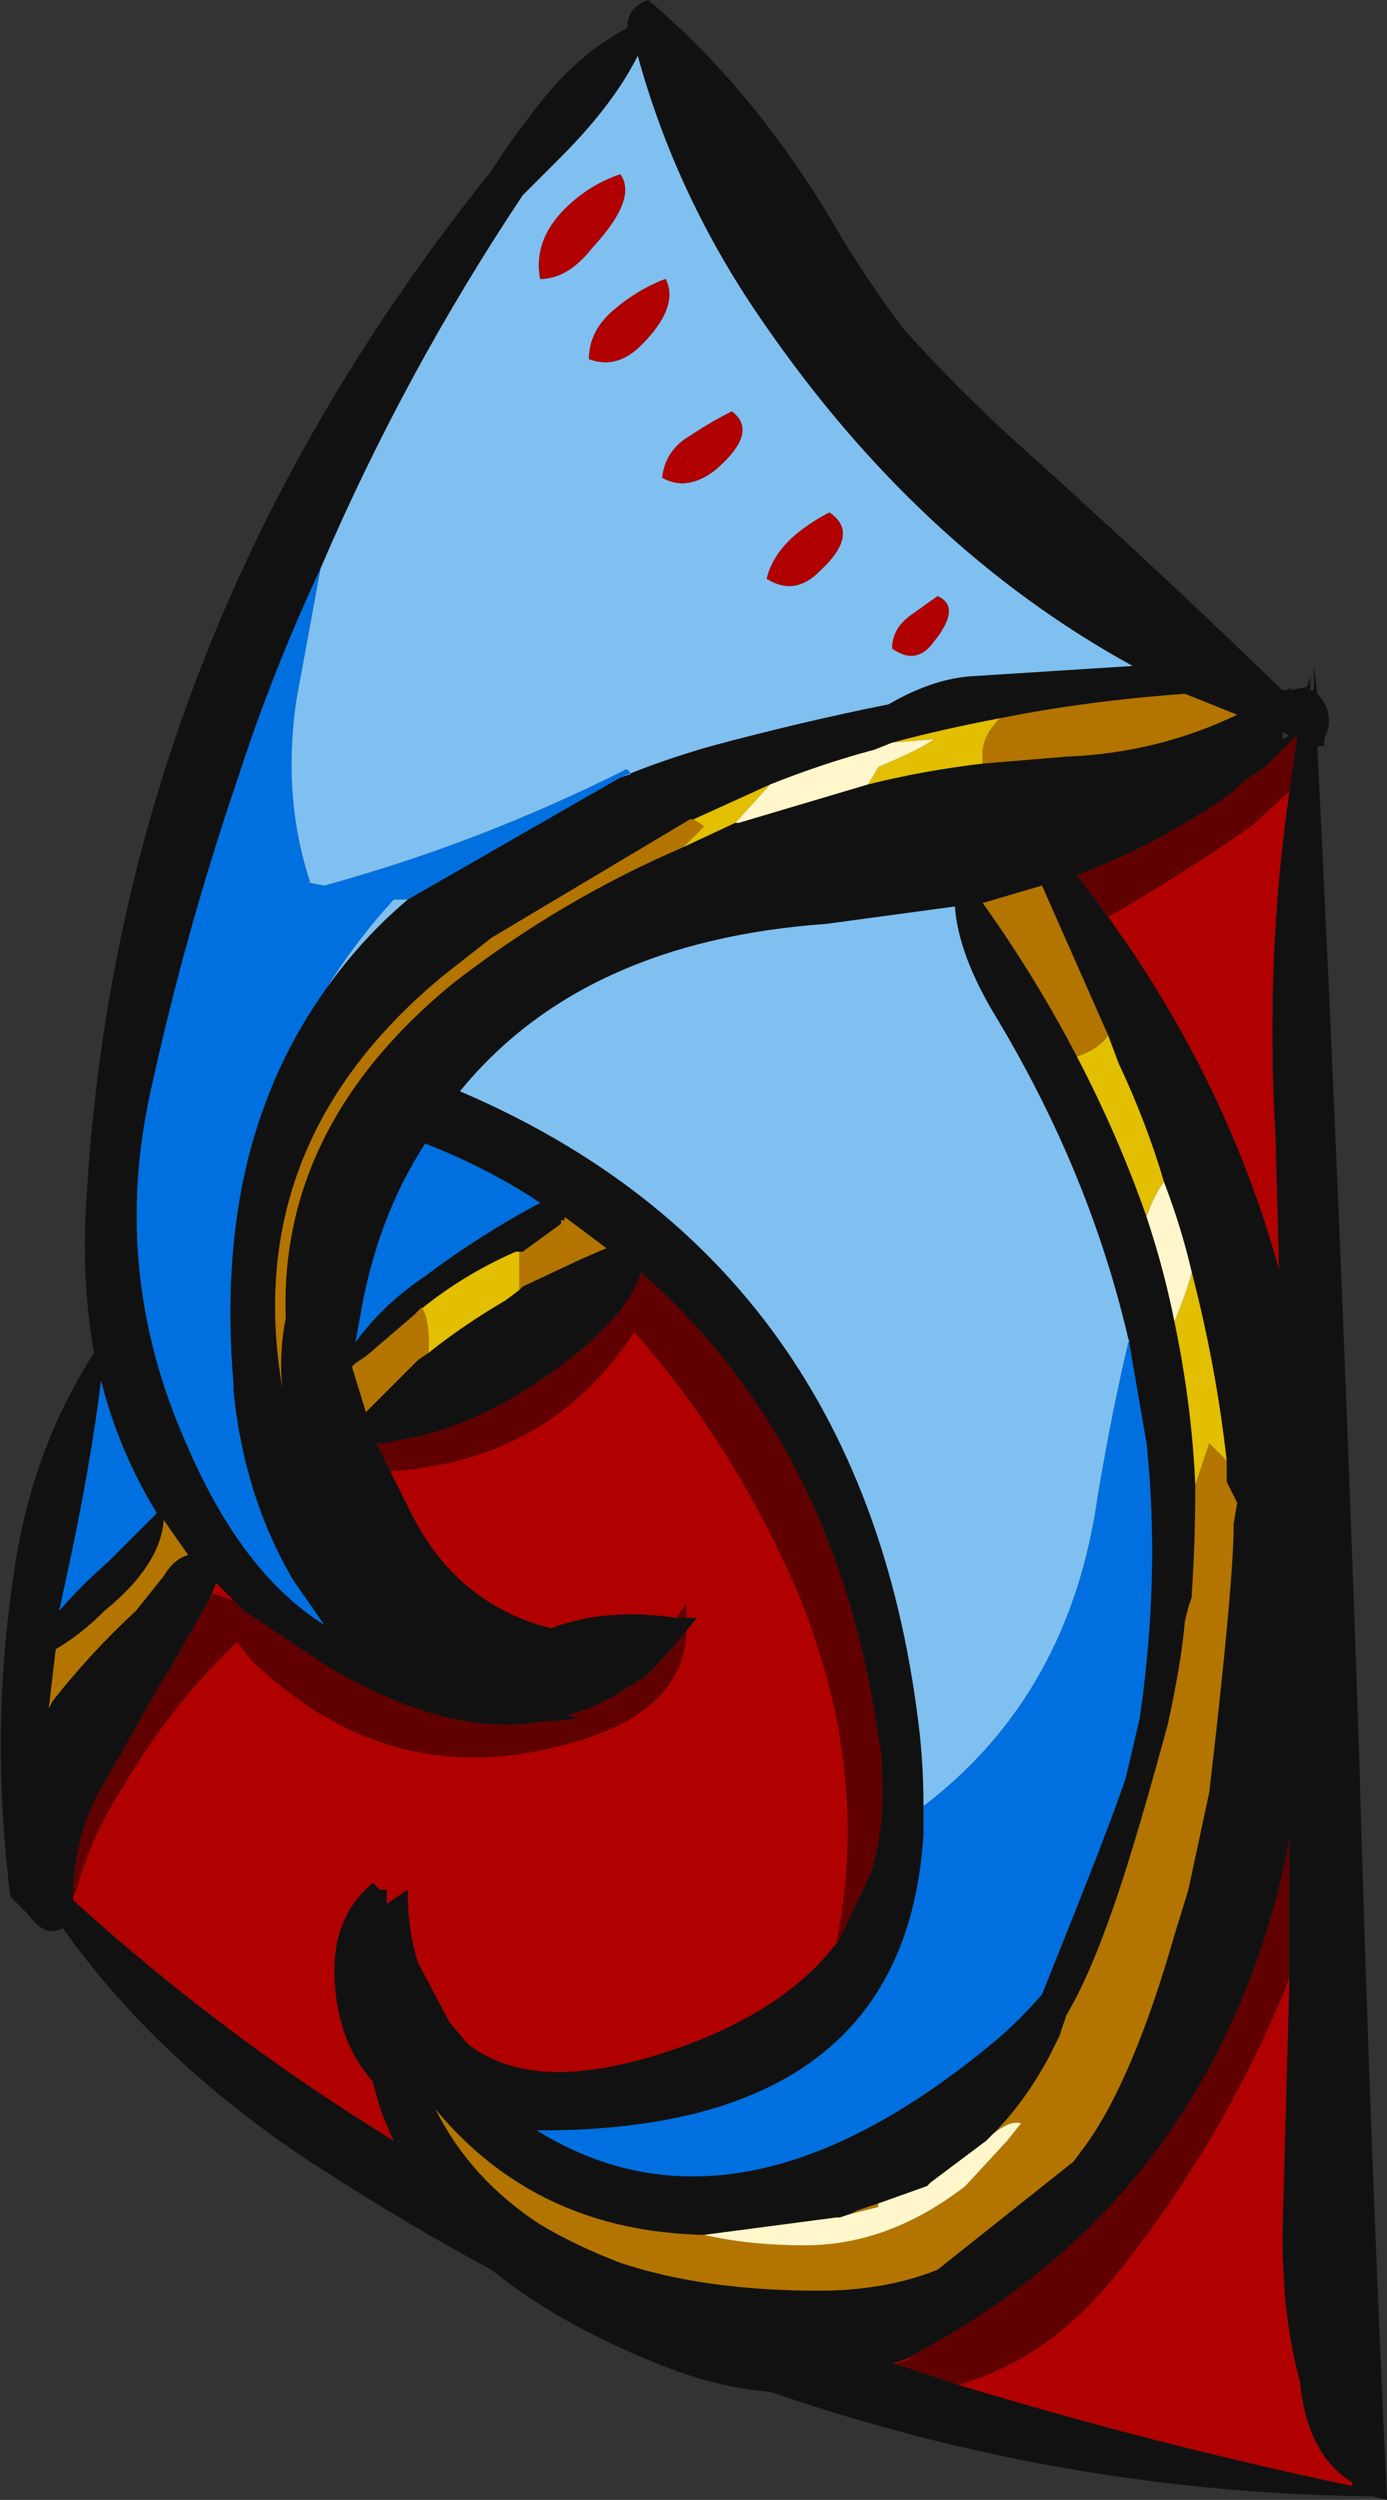 <?xml version="1.0" encoding="UTF-8" standalone="no"?>
<svg xmlns:ffdec="https://www.free-decompiler.com/flash" xmlns:xlink="http://www.w3.org/1999/xlink" ffdec:objectType="frame" height="250.95px" width="139.3px" xmlns="http://www.w3.org/2000/svg">
  <rect width="100%" height="100%" fill="#333333" stroke="none"/>
  <g transform="matrix(1.0, 0.0, 0.0, 1.0, 92.75, 35.7)">
    <use ffdec:characterId="348" height="35.85" transform="matrix(7.0, 0.0, 0.0, 7.0, -92.75, -35.7)" width="19.9" xlink:href="#shape0"/>
  </g>
  <defs>
    <g id="shape0" transform="matrix(1.0, 0.0, 0.0, 1.0, 13.25, 5.1)">
      <path d="M-4.25 -4.7 Q-4.25 -5.0 -3.95 -5.1 -2.35 -3.75 -1.15 -1.65 -0.75 -1.0 -0.3 -0.4 0.5 0.5 1.45 1.35 3.4 3.1 5.15 4.8 L5.2 4.8 5.3 4.75 5.25 4.8 5.5 4.75 5.55 4.6 5.55 4.8 5.6 4.8 5.6 4.45 5.65 4.85 Q5.75 4.95 5.8 5.1 5.85 5.3 5.75 5.5 L5.75 5.6 5.65 5.6 Q6.0 12.65 6.25 20.05 6.4 25.45 6.65 30.75 L6.45 30.7 Q2.0 30.65 -2.2 29.2 -2.85 29.15 -3.55 28.9 -5.15 28.3 -6.2 27.45 -7.5 26.75 -8.8 25.9 -11.0 24.45 -12.35 22.55 -12.6 22.7 -12.85 22.35 -12.95 22.25 -13.1 22.1 -13.4 19.75 -13.05 17.45 -12.8 15.7 -11.9 14.3 -12.1 13.2 -12.0 11.95 -11.5 3.95 -6.2 -2.65 -5.85 -3.2 -5.4 -3.75 -4.9 -4.35 -4.25 -4.7 M-4.35 6.05 Q-3.75 5.8 -3.05 5.6 -1.75 5.25 -0.5 5.0 0.1 4.65 0.65 4.6 L3.0 4.45 Q-0.1 2.75 -2.35 -0.55 -3.55 -2.3 -4.1 -4.3 -4.45 -3.6 -5.2 -2.85 L-5.75 -2.3 Q-7.45 0.25 -8.65 3.05 -9.35 4.55 -9.85 6.1 -10.6 8.3 -11.1 10.6 -11.65 13.15 -10.6 15.55 -9.8 17.45 -8.6 18.2 L-9.05 17.55 Q-9.75 16.35 -9.9 14.85 L-9.9 14.75 Q-10.05 13.0 -9.7 11.55 -9.35 10.15 -8.55 9.05 -8.05 8.35 -7.4 7.8 L-4.35 6.05 M-3.3 6.65 L-3.35 6.65 -6.2 8.35 -6.9 8.9 Q-9.8 11.3 -9.2 14.8 -9.25 14.3 -9.15 13.8 -9.25 11.05 -6.75 9.0 -5.2 7.8 -3.45 7.05 L-2.7 6.7 -2.65 6.7 -0.8 6.15 Q0.0 5.95 0.85 5.85 L2.05 5.75 Q3.35 5.7 4.5 5.15 L3.75 4.85 Q2.35 4.95 1.1 5.2 0.3 5.35 -0.45 5.55 L-0.7 5.65 Q-1.45 5.85 -2.2 6.15 -2.75 6.4 -3.3 6.65 M-8.15 14.15 Q-7.75 13.6 -7.15 13.2 -6.35 12.6 -5.5 12.15 -6.25 11.65 -7.15 11.3 -7.8 12.3 -8.05 13.6 L-8.15 14.15 M-5.75 12.85 L-5.85 12.85 Q-6.65 13.2 -7.3 13.75 L-8.0 14.35 -8.15 14.45 -8.2 14.5 -8.0 15.15 -7.25 14.4 -7.1 14.3 Q-6.6 13.9 -6.0 13.55 L-5.8 13.4 -5.75 13.35 -4.9 12.95 -4.55 12.8 -5.15 12.35 -5.15 12.4 -5.2 12.4 -5.2 12.45 -5.75 12.85 M-1.2 22.7 L-0.75 21.75 Q-0.55 21.1 -0.6 20.3 L-0.6 20.1 -0.65 19.8 Q-1.25 15.6 -4.05 13.15 -4.15 13.45 -4.4 13.75 -4.9 14.35 -5.9 14.95 -6.6 15.35 -7.25 15.5 L-7.75 15.6 -7.85 15.6 -7.65 16.0 -7.35 16.6 Q-6.7 17.9 -5.35 18.25 -4.55 17.95 -3.55 18.1 L-3.4 18.1 -3.25 18.1 -3.45 18.35 -3.8 18.75 -4.0 18.95 -4.15 19.05 -4.25 19.1 -4.4 19.2 Q-4.6 19.3 -4.8 19.4 L-5.1 19.5 -4.95 19.55 -5.55 19.6 Q-6.85 19.8 -8.55 18.8 L-9.75 18.0 -9.9 17.85 -10.15 17.6 -10.25 17.85 -10.6 18.45 Q-10.75 18.75 -10.95 19.05 L-11.8 20.55 Q-12.2 21.25 -12.2 22.1 L-12.2 22.15 Q-10.05 24.1 -7.6 25.6 -7.8 25.2 -7.9 24.75 -8.4 24.2 -8.45 23.3 -8.5 22.4 -7.9 21.9 L-7.8 22.0 -7.7 22.0 -7.7 22.2 -7.4 22.0 Q-7.4 22.6 -7.25 23.05 L-6.8 23.9 -6.55 24.2 Q-5.5 25.05 -3.2 24.15 -1.85 23.6 -1.2 22.7 M2.95 14.15 Q2.4 11.75 1.05 9.5 0.5 8.6 0.45 7.9 L-1.4 8.15 Q-4.9 8.4 -6.65 10.55 -0.8 13.05 -0.05 19.8 0.0 20.3 0.0 20.8 L0.0 21.2 Q-0.25 25.35 -5.25 25.45 L-5.55 25.45 Q-2.65 27.25 1.05 24.15 1.4 23.85 1.7 23.5 L2.1 22.5 Q2.7 21.0 2.9 20.4 L3.1 19.55 Q3.4 17.5 3.2 15.6 L2.95 14.15 M-12.25 17.3 L-12.4 18.0 Q-12.1 17.65 -11.7 17.3 L-11.0 16.6 Q-11.55 15.7 -11.8 14.7 -11.95 15.9 -12.25 17.3 M-12.55 19.4 L-12.5 19.3 Q-11.95 18.6 -11.3 18.0 L-10.9 17.5 Q-10.75 17.25 -10.55 17.2 L-10.9 16.7 Q-10.95 17.35 -11.75 18.0 -12.1 18.35 -12.45 18.55 L-12.55 19.4 M-3.15 26.95 Q-5.55 26.9 -7.0 25.15 -6.5 26.15 -5.5 26.8 -5.0 27.1 -4.35 27.35 -3.15 27.75 -1.5 27.75 -0.55 27.75 0.2 27.45 L2.15 25.9 2.3 25.7 Q3.0 24.75 3.6 22.65 L3.8 22.0 4.1 20.6 Q4.45 17.6 4.45 16.75 L4.5 16.45 4.35 16.15 4.35 15.85 Q4.2 14.5 3.85 13.15 3.7 12.5 3.45 11.85 3.2 11.0 2.8 10.15 L2.65 9.75 1.7 7.6 0.85 7.85 Q1.6 8.9 2.2 10.05 2.8 11.2 3.2 12.35 3.45 13.1 3.6 13.85 3.85 15.05 3.9 16.2 3.9 17.0 3.85 17.75 L3.85 17.8 3.8 17.95 3.75 18.15 Q3.7 18.75 3.5 19.65 3.2 20.75 3.0 21.4 2.5 23.05 2.05 23.8 L1.95 24.1 1.8 24.4 Q1.45 25.05 1.0 25.5 L0.9 25.6 0.1 26.2 0.05 26.25 -0.65 26.5 -0.95 26.6 -1.05 26.65 -1.2 26.7 -1.25 26.7 -3.15 26.95 M-0.4 28.8 L0.5 29.1 Q3.3 29.95 6.15 30.55 L6.15 30.5 Q5.5 30.1 5.4 29.05 5.15 28.15 5.15 26.95 L5.25 23.25 5.25 21.25 5.2 21.55 Q4.1 26.5 -0.3 28.75 L-0.45 28.8 -0.4 28.8 M5.15 5.4 L5.15 5.5 5.25 5.45 5.15 5.4 M5.25 6.25 L5.35 5.55 5.35 5.45 4.9 5.9 4.6 6.1 4.45 6.25 Q3.4 7.0 2.2 7.45 L2.65 8.05 Q4.35 10.4 5.1 13.1 L5.05 11.2 Q4.9 8.65 5.25 6.25" fill="#111111" fill-rule="evenodd" stroke="none"/>
      <path d="M-8.65 3.05 L-9.0 4.95 Q-9.2 6.35 -8.8 7.55 L-8.85 7.55 -8.6 7.6 Q-6.4 7.0 -4.3 5.95 -4.25 5.9 -4.2 6.0 L-4.35 6.05 -7.4 7.8 -7.6 7.8 Q-8.15 8.4 -8.55 9.05 -9.35 10.15 -9.7 11.55 -10.05 13.0 -9.9 14.75 L-9.9 14.85 Q-9.75 16.35 -9.05 17.55 L-8.6 18.2 Q-9.8 17.45 -10.6 15.55 -11.65 13.15 -11.1 10.6 -10.6 8.3 -9.85 6.1 -9.35 4.55 -8.65 3.05 M-8.15 14.15 L-8.05 13.6 Q-7.8 12.3 -7.15 11.3 -6.25 11.65 -5.5 12.15 -6.35 12.6 -7.15 13.2 -7.75 13.6 -8.15 14.15 M0.0 20.8 Q2.1 19.2 2.5 16.35 2.7 15.15 2.95 14.1 L2.95 14.15 3.2 15.6 Q3.4 17.5 3.1 19.55 L2.9 20.4 Q2.7 21.0 2.1 22.5 L1.7 23.5 Q1.4 23.85 1.05 24.15 -2.65 27.25 -5.55 25.45 L-5.25 25.45 Q-0.25 25.35 0.0 21.2 L0.0 20.8 M-12.25 17.3 Q-11.95 15.9 -11.8 14.7 -11.55 15.7 -11.0 16.6 L-11.7 17.3 Q-12.1 17.65 -12.4 18.0 L-12.25 17.3" fill="#0070e0" fill-rule="evenodd" stroke="none"/>
      <path d="M-4.75 -1.55 Q-4.1 -2.25 -4.35 -2.6 -4.8 -2.45 -5.15 -2.1 -5.6 -1.65 -5.5 -1.1 -5.1 -1.1 -4.75 -1.55 M-3.7 -1.1 Q-4.1 -0.95 -4.45 -0.65 -4.8 -0.35 -4.8 0.05 -4.4 0.2 -4.05 -0.15 -3.5 -0.7 -3.7 -1.1 M-8.65 3.05 Q-7.45 0.25 -5.75 -2.3 L-5.2 -2.85 Q-4.45 -3.6 -4.1 -4.3 -3.55 -2.3 -2.35 -0.55 -0.1 2.75 3.0 4.45 L0.65 4.6 Q0.1 4.65 -0.5 5.0 -1.75 5.25 -3.05 5.6 -3.75 5.8 -4.35 6.05 L-4.2 6.0 Q-4.25 5.9 -4.3 5.95 -6.4 7.0 -8.6 7.6 L-8.85 7.55 -8.8 7.55 Q-9.2 6.35 -9.0 4.95 L-8.65 3.05 M-7.4 7.8 Q-8.05 8.35 -8.55 9.05 -8.15 8.4 -7.6 7.8 L-7.4 7.8 M-3.35 1.15 Q-3.7 1.35 -3.75 1.75 -3.4 1.95 -3.0 1.65 -2.35 1.1 -2.75 0.8 -3.05 0.95 -3.35 1.15 M-1.75 2.5 Q-2.15 2.8 -2.25 3.2 -1.85 3.45 -1.5 3.1 -0.9 2.55 -1.35 2.25 -1.55 2.35 -1.75 2.5 M-0.15 3.7 Q-0.45 3.9 -0.45 4.2 -0.1 4.45 0.15 4.1 0.55 3.6 0.2 3.45 L-0.15 3.7 M0.0 20.8 Q0.0 20.3 -0.05 19.8 -0.8 13.05 -6.65 10.55 -4.9 8.4 -1.4 8.15 L0.45 7.9 Q0.5 8.6 1.05 9.5 2.4 11.75 2.95 14.15 L2.95 14.1 Q2.7 15.15 2.5 16.35 2.1 19.2 0.0 20.8" fill="#80c0f0" fill-rule="evenodd" stroke="none"/>
      <path d="M-7.65 16.0 L-7.85 15.6 -7.75 15.6 -7.25 15.5 Q-6.6 15.35 -5.9 14.95 -4.9 14.35 -4.4 13.75 -4.15 13.45 -4.05 13.15 -1.25 15.6 -0.65 19.8 L-0.6 20.1 -0.6 20.3 Q-0.55 21.1 -0.75 21.75 L-1.2 22.7 -1.25 22.75 Q-0.75 20.3 -1.8 17.75 -2.7 15.65 -4.15 14.0 -5.35 15.85 -7.65 16.0 M-12.2 22.1 Q-12.2 21.25 -11.8 20.55 L-10.95 19.05 Q-10.75 18.75 -10.6 18.45 L-10.25 17.85 -10.2 17.75 -9.9 17.85 -9.75 18.0 -8.55 18.8 Q-6.85 19.8 -5.55 19.6 L-4.95 19.55 -5.1 19.5 -4.8 19.4 Q-4.6 19.3 -4.4 19.2 L-4.25 19.1 -4.15 19.05 -4.0 18.95 -3.8 18.75 -3.45 18.35 -3.4 18.3 Q-3.45 19.4 -4.9 19.85 -7.6 20.7 -9.65 18.7 L-9.85 18.45 Q-10.8 19.35 -11.5 20.55 -11.95 21.25 -12.15 22.0 L-12.2 22.1 M-3.4 18.1 L-3.55 18.1 -3.4 17.9 -3.4 18.1 M-0.4 28.8 L-0.25 28.75 -0.15 28.7 -0.45 28.8 -0.3 28.75 Q4.1 26.5 5.2 21.55 L5.25 21.25 5.25 23.25 5.2 23.4 Q4.25 25.7 2.7 27.6 1.75 28.75 0.5 29.1 L-0.4 28.8 M2.65 8.05 L2.2 7.45 Q3.4 7.0 4.45 6.25 L4.6 6.1 4.9 5.9 5.35 5.45 5.35 5.55 5.25 6.25 4.7 6.75 Q3.7 7.45 2.65 8.05" fill="#600000" fill-rule="evenodd" stroke="none"/>
      <path d="M-3.7 -1.1 Q-3.5 -0.7 -4.05 -0.15 -4.4 0.2 -4.8 0.05 -4.8 -0.35 -4.45 -0.65 -4.1 -0.95 -3.7 -1.1 M-4.75 -1.55 Q-5.1 -1.1 -5.5 -1.1 -5.6 -1.65 -5.15 -2.1 -4.8 -2.45 -4.35 -2.6 -4.1 -2.25 -4.75 -1.55 M-1.75 2.5 Q-1.55 2.35 -1.35 2.25 -0.9 2.55 -1.5 3.1 -1.85 3.45 -2.25 3.2 -2.15 2.8 -1.75 2.5 M-3.35 1.15 Q-3.05 0.95 -2.75 0.8 -2.35 1.1 -3.0 1.65 -3.4 1.95 -3.75 1.75 -3.7 1.35 -3.35 1.15 M-0.15 3.7 L0.2 3.45 Q0.55 3.6 0.15 4.1 -0.1 4.45 -0.45 4.2 -0.45 3.9 -0.15 3.7 M-7.65 16.0 Q-5.35 15.85 -4.15 14.0 -2.7 15.65 -1.8 17.75 -0.75 20.3 -1.25 22.75 L-1.2 22.7 Q-1.85 23.6 -3.2 24.15 -5.5 25.05 -6.55 24.2 L-6.8 23.9 -7.25 23.05 Q-7.4 22.6 -7.4 22.0 L-7.7 22.2 -7.7 22.0 -7.8 22.0 -7.9 21.9 Q-8.5 22.4 -8.45 23.3 -8.4 24.2 -7.9 24.75 -7.8 25.2 -7.6 25.6 -10.05 24.1 -12.2 22.15 L-12.2 22.1 -12.15 22.0 Q-11.95 21.25 -11.5 20.55 -10.8 19.35 -9.85 18.45 L-9.65 18.7 Q-7.6 20.7 -4.9 19.85 -3.45 19.4 -3.4 18.3 L-3.45 18.35 -3.25 18.1 -3.4 18.1 -3.4 17.9 -3.55 18.1 Q-4.55 17.95 -5.35 18.25 -6.7 17.9 -7.35 16.6 L-7.65 16.0 M-10.25 17.85 L-10.15 17.6 -9.9 17.85 -10.2 17.75 -10.25 17.85 M-0.45 28.8 L-0.15 28.7 -0.25 28.75 -0.4 28.8 -0.45 28.8 M0.5 29.1 Q1.75 28.75 2.7 27.6 4.25 25.7 5.2 23.4 L5.25 23.25 5.15 26.95 Q5.15 28.15 5.4 29.05 5.5 30.1 6.15 30.5 L6.15 30.55 Q3.3 29.95 0.5 29.1 M2.65 8.05 Q3.7 7.45 4.7 6.75 L5.25 6.25 Q4.9 8.65 5.05 11.2 L5.1 13.1 Q4.35 10.4 2.65 8.05" fill="#b00000" fill-rule="evenodd" stroke="none"/>
      <path d="M-3.45 7.05 L-3.15 6.75 -3.3 6.65 Q-2.75 6.4 -2.2 6.15 L-2.7 6.7 -3.45 7.05 M-0.45 5.55 Q0.3 5.35 1.1 5.2 0.85 5.45 0.85 5.7 L0.85 5.85 Q0.0 5.95 -0.8 6.15 -0.7 6.0 -0.65 5.9 -0.05 5.65 0.15 5.5 L-0.45 5.55 M-5.75 12.85 L-5.8 12.85 -5.8 13.4 -6.0 13.55 Q-6.6 13.9 -7.1 14.3 L-7.1 14.15 Q-7.1 13.8 -7.2 13.65 L-7.3 13.75 Q-6.65 13.2 -5.85 12.85 L-5.75 12.85 M4.35 15.85 L4.1 15.6 Q4.0 15.9 3.9 16.2 3.85 15.05 3.6 13.85 3.75 13.5 3.85 13.15 4.2 14.5 4.35 15.85 M2.2 10.05 Q2.5 9.95 2.65 9.75 L2.8 10.15 Q3.2 11.0 3.45 11.85 3.3 12.05 3.2 12.35 2.8 11.2 2.2 10.05" fill="#e2bf00" fill-rule="evenodd" stroke="none"/>
      <path d="M-3.45 7.05 Q-5.2 7.8 -6.75 9.0 -9.25 11.05 -9.15 13.8 -9.25 14.3 -9.2 14.8 -9.8 11.3 -6.9 8.9 L-6.2 8.35 -3.35 6.65 -3.3 6.65 -3.15 6.75 -3.45 7.05 M1.1 5.2 Q2.35 4.95 3.75 4.85 L4.5 5.15 Q3.35 5.7 2.05 5.75 L0.85 5.85 0.85 5.7 Q0.85 5.45 1.1 5.2 M-5.8 13.4 L-5.8 12.85 -5.75 12.85 -5.2 12.45 -5.2 12.4 -5.15 12.4 -5.15 12.35 -4.55 12.8 -4.9 12.95 -5.75 13.35 -5.8 13.4 M-7.3 13.75 L-7.2 13.65 Q-7.1 13.8 -7.1 14.15 L-7.1 14.3 -7.25 14.4 -8.0 15.15 -8.2 14.5 -8.15 14.45 -8.0 14.35 -7.3 13.75 M-12.55 19.4 L-12.45 18.55 Q-12.1 18.35 -11.75 18.0 -10.95 17.35 -10.9 16.7 L-10.55 17.2 Q-10.75 17.25 -10.9 17.5 L-11.3 18.0 Q-11.95 18.6 -12.5 19.3 L-12.55 19.4 M4.35 15.85 L4.35 16.15 4.5 16.45 4.45 16.75 Q4.45 17.6 4.1 20.6 L3.8 22.0 3.6 22.65 Q3.0 24.75 2.3 25.7 L2.15 25.9 0.2 27.45 Q-0.55 27.75 -1.5 27.75 -3.15 27.75 -4.35 27.35 -5.0 27.1 -5.5 26.8 -6.5 26.15 -7.0 25.15 -5.55 26.9 -3.15 26.95 -2.5 27.1 -1.7 27.1 -0.5 27.1 0.6 26.25 L1.2 25.6 1.4 25.35 Q1.25 25.3 1.0 25.5 1.45 25.05 1.8 24.4 L1.95 24.1 2.05 23.8 Q2.5 23.05 3.0 21.4 3.2 20.75 3.5 19.65 3.7 18.75 3.75 18.15 L3.8 17.95 3.85 17.8 3.85 17.75 Q3.9 17.0 3.9 16.2 4.0 15.9 4.1 15.6 L4.35 15.85 M-1.05 26.65 L-0.95 26.6 -0.65 26.5 -0.65 26.55 -1.05 26.65 M2.65 9.75 Q2.5 9.95 2.2 10.05 1.6 8.9 0.85 7.85 L1.7 7.6 2.65 9.75" fill="#b37500" fill-rule="evenodd" stroke="none"/>
      <path d="M-2.2 6.15 Q-1.45 5.85 -0.7 5.65 L-0.45 5.55 0.15 5.5 Q-0.05 5.65 -0.65 5.9 -0.7 6.0 -0.8 6.15 L-2.65 6.7 -2.7 6.7 -2.2 6.15 M1.0 25.5 Q1.25 25.3 1.4 25.35 L1.2 25.6 0.6 26.25 Q-0.5 27.1 -1.7 27.1 -2.5 27.1 -3.15 26.95 L-1.25 26.7 -1.2 26.7 -1.05 26.65 -0.65 26.55 -0.65 26.5 0.05 26.25 0.1 26.2 0.9 25.6 1.0 25.5 M3.2 12.35 Q3.3 12.05 3.45 11.85 3.7 12.5 3.85 13.15 3.75 13.5 3.6 13.85 3.45 13.1 3.2 12.35" fill="#fff7cb" fill-rule="evenodd" stroke="none"/>
    </g>
  </defs>
</svg>
